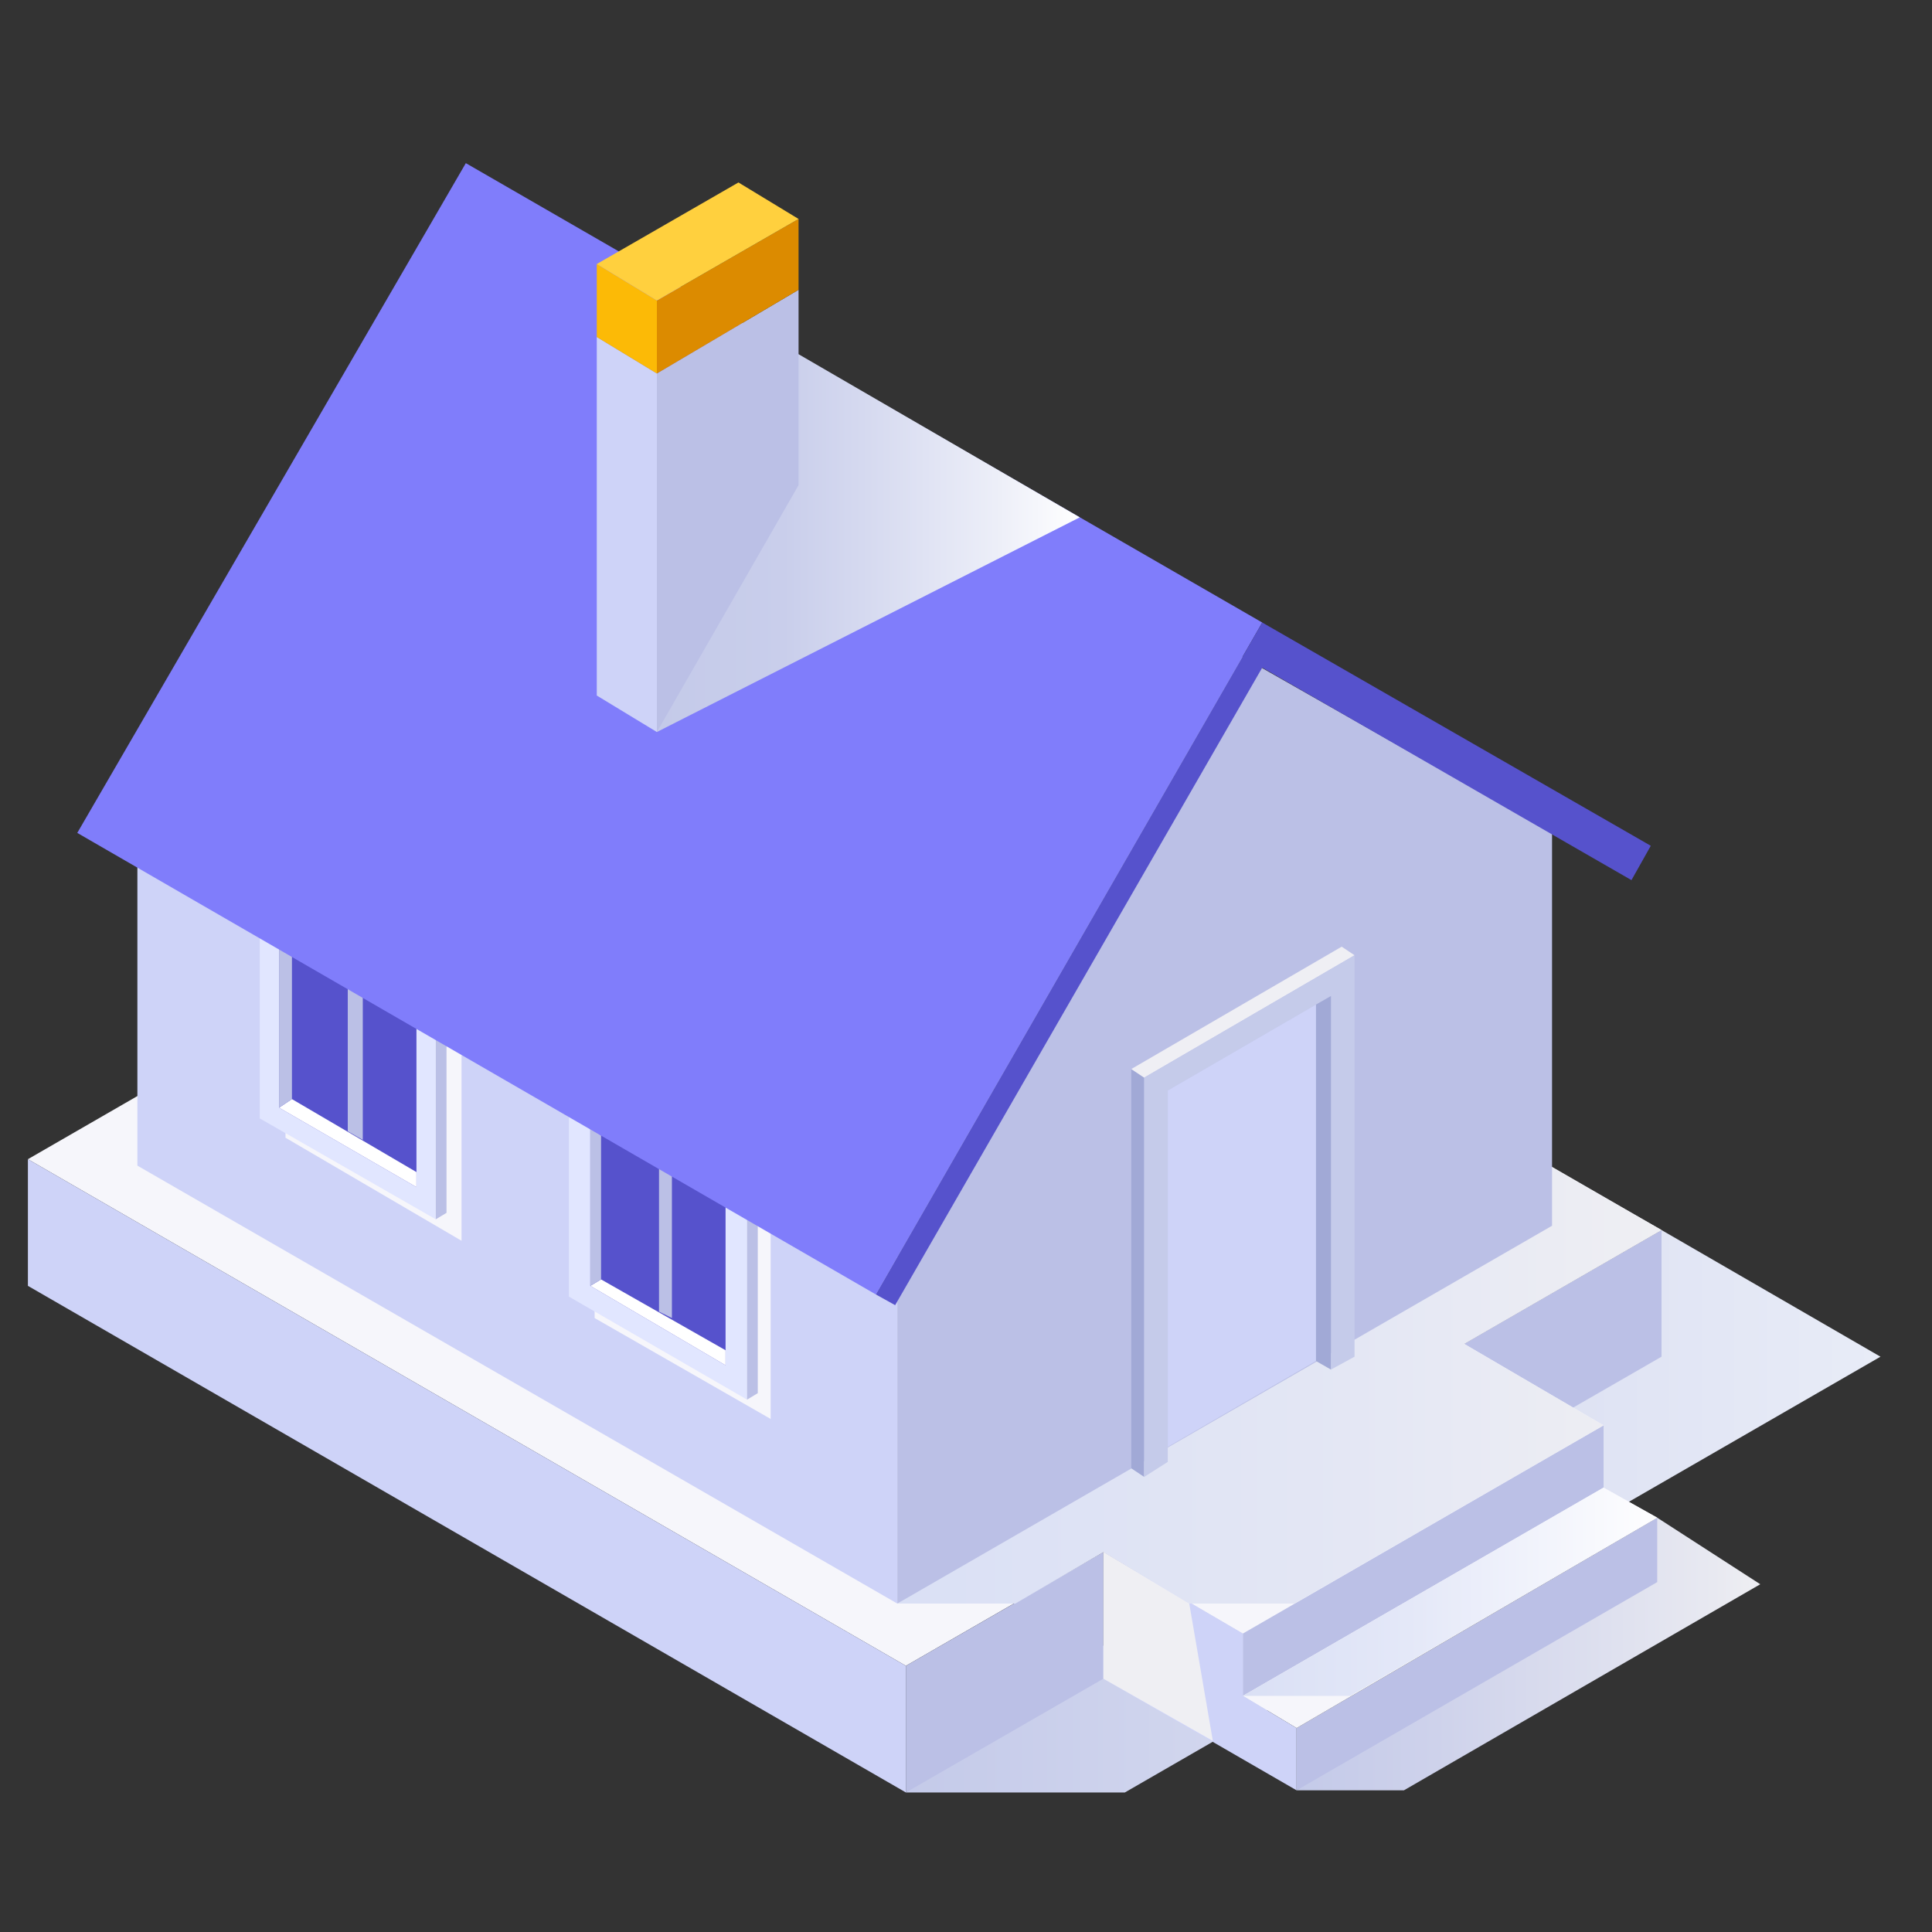 <svg version="1.2" xmlns="http://www.w3.org/2000/svg" viewBox="0 0 90 90" width="90" height="90">
	<rect x="0" y="0" width="90" height="90" fill="#333333" stroke="none"/>
	<title>New Project</title>
	<defs>
		<linearGradient id="g1" x1="42.2" y1="70.4" x2="87.6" y2="70.4" gradientUnits="userSpaceOnUse">
			<stop offset="0" stop-color="#c4cae9"/>
			<stop offset=".5" stop-color="#d9ddf1"/>
			<stop offset="1" stop-color="#e8ecf7"/>
		</linearGradient>
		<linearGradient id="g2" x1="60.4" y1="77.1" x2="82" y2="77.1" gradientUnits="userSpaceOnUse">
			<stop offset="0" stop-color="#c4cae9"/>
			<stop offset=".3" stop-color="#ced2eb"/>
			<stop offset=".9" stop-color="#e8e9f1"/>
			<stop offset="1" stop-color="#efeff3"/>
		</linearGradient>
		<linearGradient id="g3" x1="41.8" y1="64.5" x2="77.4" y2="64.5" gradientUnits="userSpaceOnUse">
			<stop offset="0" stop-color="#dae0f5"/>
			<stop offset=".6" stop-color="#e4e7f4"/>
			<stop offset="1" stop-color="#efeff3"/>
		</linearGradient>
		<linearGradient id="g4" x1="30.6" y1="25.3" x2="50.3" y2="25.3" gradientUnits="userSpaceOnUse">
			<stop offset="0" stop-color="#c4cae9"/>
			<stop offset=".3" stop-color="#c9ceeb"/>
			<stop offset=".5" stop-color="#d6daf0"/>
			<stop offset=".8" stop-color="#eceef8"/>
			<stop offset="1" stop-color="#ffffff"/>
		</linearGradient>
		<linearGradient id="g5" x1="57.9" y1="74.1" x2="77.2" y2="74.1" gradientUnits="userSpaceOnUse">
			<stop offset="0" stop-color="#dae0f5"/>
			<stop offset=".4" stop-color="#e4e8f8"/>
			<stop offset="1" stop-color="#fefeff"/>
			<stop offset="1" stop-color="#ffffff"/>
		</linearGradient>
	</defs>
	<style>
		.s0 { mix-blend-mode: multiply;fill: url(#g1) } 
		.s1 { fill: #bbc0e6 } 
		.s2 { fill: #f6f6fb } 
		.s3 { fill: #ced3f8 } 
		.s4 { mix-blend-mode: multiply;fill: url(#g2) } 
		.s5 { mix-blend-mode: multiply;fill: url(#g3) } 
		.s6 { mix-blend-mode: multiply;fill: #f6f6fb } 
		.s7 { fill: #e1e6ff } 
		.s8 { fill: #ffffff } 
		.s9 { fill: #5652cc } 
		.s10 { fill: #807dfb } 
		.s11 { mix-blend-mode: multiply;fill: url(#g4) } 
		.s12 { fill: #fcba06 } 
		.s13 { fill: #dc8b00 } 
		.s14 { fill: #ffd03e } 
		.s15 { mix-blend-mode: multiply;fill: url(#g5) } 
		.s16 { mix-blend-mode: multiply;fill: #efeff3 } 
		.s17 { fill: #a1a9d6 } 
		.s18 { fill: #efeff4 } 
		.s19 { fill: #c5cbea } 
	</style>
	<g id="Folder 1">
		<path id="Layer" class="s0" d="m52.4 83.5h-10.2l35.2-26.2l10.2 5.9z" />
		<path id="Layer" class="s1" d="m77.4 57.3v5.9l-9.2 5.3v-5.9z" />
		<path id="Layer" class="s2" d="m42.2 77.6l-40.9-23.6l35.2-20.3l40.9 23.6z" />
		<path id="Layer" class="s1" d="m51.4 72.3v5.9l-9.2 5.3v-5.9z" />
		<path id="Layer" class="s3" d="m42.2 77.6v5.9l-40.9-23.6v-5.9z" />
		<path id="Layer" class="s4" d="m77.2 70.7l4.8 3.1l-16.6 9.6h-5z" />
		<path id="Layer" class="s2" d="m68.2 62.6l6.5 3.8l-16.8 9.7l-6.5-3.8z" />
		<path id="Layer" class="s1" d="m74.7 66.4v2.9l-16.8 9.7v-2.9z" />
		<path id="Layer" class="s1" d="m77.2 70.7v3l-16.8 9.7v-2.9z" />
		<path id="Layer" class="s2" d="m74.7 69.3l2.5 1.4l-16.8 9.8l-2.5-1.5z" />
		<path id="Layer" class="s3" d="m60.4 80.5v2.9l-9-5.2v-5.9l6.5 3.8v2.9z" />
		<path id="Layer" class="s5" d="m60.3 74.7h-4.9l-4-2.4l-4.1 2.4h-5.5l30.5-20.3l5.1 2.9l-9.2 5.3l6.5 3.8z" />
		<path id="Layer" class="s3" d="m41.8 56.4v18.3l-35.4-20.4v-18.3z" />
		<path id="Layer" class="s1" d="m41.8 74.7v-18.3l15.2-26.3l15.3 8.7v18.3z" />
		<g id="Layer">
			<path id="Layer" class="s6" d="m35.9 66.1l-8.2-4.7v-9.5l7.6 3.5l0.6 1.2z" />
		</g>
		<path id="Layer" class="s7" d="m34.8 65.2l-8.3-4.8v-9.4l8.3 4.7z" />
		<path id="Layer" class="s1" d="m34.8 55.7l0.5-0.3v9.5l-0.5 0.3z" />
		<path id="Layer" class="s8" d="m26.5 51l0.6-0.3l8.2 4.7l-0.5 0.3z" />
		<path id="Layer" class="s9" d="m33.8 63.6l-6.3-3.7v-7.4l6.3 3.7z" />
		<path id="Layer" class="s8" d="m27.5 59.9l0.5-0.3l5.8 3.3v0.7z" />
		<path id="Layer" class="s1" d="m27.5 52.5l0.5 0.4v6.7l-0.5 0.3z" />
		<path id="Layer" class="s1" d="m31.3 61.4l-0.6-0.3v-6.7l0.6 0.3z" />
		<g id="Layer">
			<path id="Layer" class="s6" d="m21.5 57.8l-8.2-4.8v-9.5l7.5 3.6l0.7 1.2z" />
		</g>
		<path id="Layer" class="s7" d="m20.3 56.8l-8.2-4.7v-9.5l8.2 4.8z" />
		<path id="Layer" class="s1" d="m20.3 47.4l0.5-0.3v9.4l-0.5 0.3z" />
		<path id="Layer" class="s8" d="m12.1 42.6l0.5-0.3l8.2 4.8l-0.5 0.3z" />
		<path id="Layer" class="s9" d="m19.4 55.3l-6.4-3.7v-7.4l6.4 3.7z" />
		<path id="Layer" class="s8" d="m13 51.6l0.6-0.4l5.8 3.4v0.7z" />
		<path id="Layer" class="s1" d="m13 44.2l0.6 0.3v6.7l-0.6 0.4z" />
		<path id="Layer" class="s1" d="m16.9 53.1l-0.7-0.4v-6.7l0.7 0.4z" />
		<path id="Layer" class="s10" d="m58.8 29l-18 31.3l-37.2-21.5l18.1-31.2z" />
		<path id="Layer" class="s9" d="m76.9 39.4l-0.9 1.6l-17.2-9.9l-17.1 29.7l-0.9-0.5l18-31.3z" />
		<path id="Layer" class="s11" d="m50.3 24.1l-19.7 10v-14.7l6.6-2.9z" />
		<path id="Layer" class="s1" d="m30.6 17.4l6.6-3.9v9.1l-6.6 11.5z" />
		<path id="Layer" class="s3" d="m30.6 34.1l-2.8-1.7v-16.7l2.8 1.7z" />
		<path id="Layer" class="s12" d="m30.6 17.4l-2.8-1.7v-3.4l2.8 1.7z" />
		<path id="Layer" class="s13" d="m37.2 13.5l-6.6 3.9v-3.4l6.6-3.8z" />
		<path id="Layer" class="s14" d="m37.2 10.2l-6.6 3.8l-2.8-1.7l6.6-3.8z" />
		<path id="Layer" class="s15" d="m74.7 69.3l2.5 1.4l-14.3 8.3h-5z" />
		<g id="Layer">
			<path id="Layer" class="s16" d="m55.4 74.7l1.1 6.4l-5.1-2.9v-5.9z" />
		</g>
		<path id="Layer" class="s17" d="m53.3 68.8l-0.6-0.4v-18.6l0.6 0.4z" />
		<path id="Layer" class="s18" d="m53.3 50.2l-0.6-0.4l9.8-5.7l0.6 0.4z" />
		<path id="Layer" class="s19" d="m63.1 44.5v18.7l-1.1 0.6v-17.4l-7.6 4.4v17.3l-1.1 0.7v-18.6z" />
		<path id="Layer" class="s17" d="m62 63.8l-0.7-0.4v-16.6l0.7-0.4z" />
		<path id="Layer" class="s3" d="m54.4 67.4v-16.6l6.9-4v16.6z" />
	</g>
</svg>